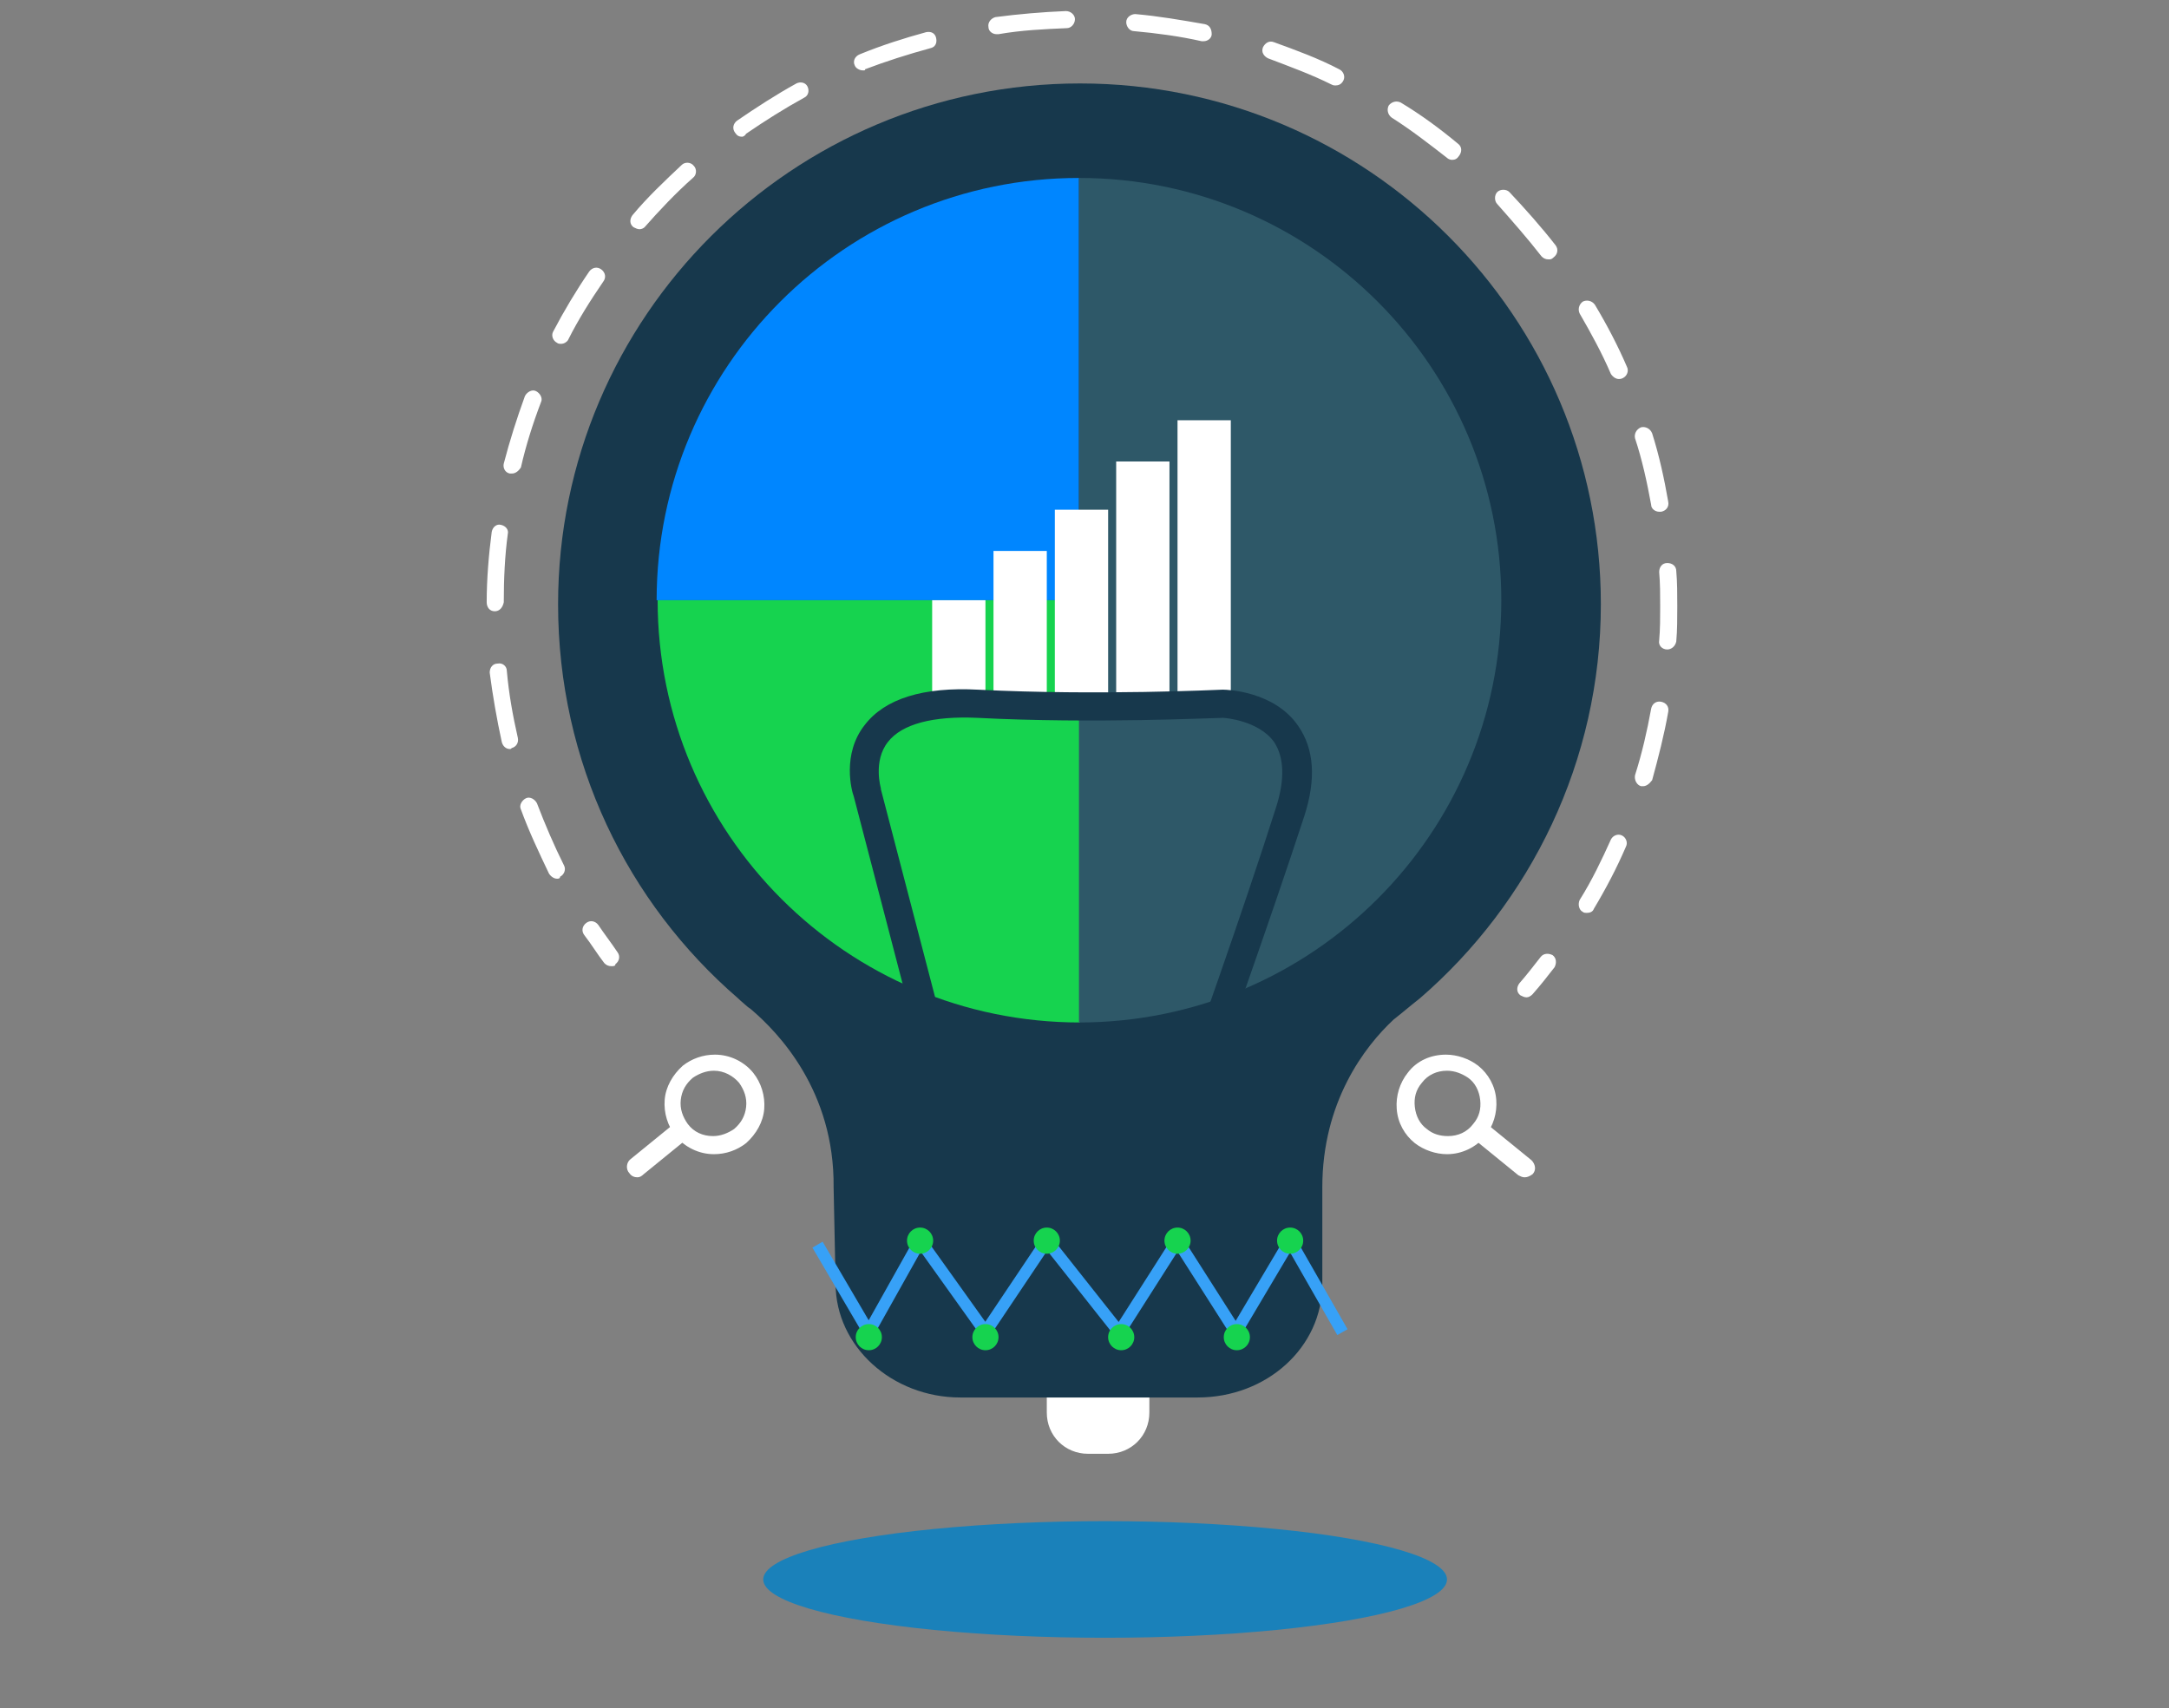 <svg version="1.1" xmlns="http://www.w3.org/2000/svg" x="0" y="0" width="215.7" height="169.9" viewBox="0 0 215.7 169.9" xml:space="preserve"><rect x="0" y="0" width="215.7" height="169.9" fill="#808080" stroke="none"/><path fill="#FFF" d="M114.3 140.5c0 2.3-1.8 4.1-4.1 4.1h-2c-2.3 0-4.1-1.8-4.1-4.1v-17.8c0-2.3 1.8-4.1 4.1-4.1h2c2.3 0 4.1 1.8 4.1 4.1v17.8z"/><path fill="#17384C" d="M159.2 60.1c0-28.6-23.2-51.8-51.8-51.8S55.5 31.5 55.5 60.1c0 15.7 6.9 29.7 17.9 39.2 0 0 .3.3.9.8.1.1.3.2.4.3 2.7 2.3 8.3 8.1 8.2 17.7l.2 9.6c0 6.2 5.6 11.3 12.4 11.3h23.6c6.9 0 12.4-5 12.4-11.3v-9.6c0-8.5 4.2-14 7.1-16.7.9-.7 1.7-1.4 2.6-2.1 11-9.5 18-23.6 18-39.2z"/><path fill="#0086FF" d="M107.3 17.7c-23.2 0-42 18.8-42 42h42v-42z"/><path fill="#16D34F" d="M65.4 59.7c0 23.2 18.8 42 42 42v-42h-42z"/><path fill="#2E5868" d="M107.3 17.7v84c23.2 0 42-18.8 42-42s-18.8-42-42-42z"/><path fill="#FFF" d="M98.8 54.8h5.3v15.1h-5.3zM104.9 50.7h5.3v19.2h-5.3zM111 45.9h5.3v24H111zM117.1 41.8h5.3v28.1h-5.3zM92.7 59.7H98v10.2h-5.3z"/><path fill="#17384C" d="M120.7 107.2l-2.7-.9c.1-.2 5.6-15.6 8.9-26 .9-2.8.8-5-.2-6.5-1.5-2.1-4.8-2.4-5.1-2.4-1 0-12.8.6-24.4 0-4.4-.2-7.5.6-8.9 2.4-1.5 1.9-.7 4.6-.7 4.6v.1l7.3 28-2.7.7-7.3-28c-.2-.5-1.2-4.2 1.1-7.1 2-2.6 5.8-3.8 11.3-3.5 11.9.6 24 0 24.2 0h.2c.2 0 5 .1 7.4 3.6 1.6 2.3 1.8 5.3.6 9-3.4 10.4-8.9 25.8-9 26z"/><path fill="#FFF" d="M71 114.8c-1.5 0-2.9-.7-3.8-1.8-.8-1-1.2-2.3-1.1-3.6.1-1.3.8-2.5 1.8-3.4.9-.7 2-1.1 3.2-1.1 1.5 0 2.9.7 3.8 1.8.8 1 1.2 2.3 1.1 3.6-.1 1.3-.8 2.5-1.8 3.4-.9.7-2 1.1-3.2 1.1zm0-8.3c-.8 0-1.5.3-2.1.7-.7.6-1.1 1.3-1.2 2.2-.1.9.2 1.7.7 2.4.6.8 1.5 1.2 2.5 1.2.8 0 1.5-.3 2.1-.7.7-.6 1.1-1.3 1.2-2.2.1-.9-.2-1.7-.7-2.4-.6-.7-1.5-1.2-2.5-1.2z"/><path fill="#FFF" d="M63.4 117.1c-.3 0-.6-.1-.8-.4-.4-.4-.3-1.1.1-1.4l4.3-3.5c.4-.4 1.1-.3 1.4.1.4.4.3 1.1-.1 1.4l-4.3 3.5c-.2.2-.4.3-.6.3zM143.9 114.8c-1.1 0-2.3-.4-3.2-1.1-1-.8-1.7-2-1.8-3.4-.1-1.3.3-2.6 1.1-3.6.9-1.2 2.3-1.8 3.8-1.8 1.1 0 2.3.4 3.2 1.1 1 .8 1.7 2 1.8 3.4.1 1.3-.3 2.6-1.1 3.6-.9 1.1-2.3 1.8-3.8 1.8zm0-8.3c-1 0-1.9.4-2.5 1.2-.6.7-.8 1.5-.7 2.4.1.9.5 1.7 1.2 2.2.6.5 1.3.7 2.1.7 1 0 1.9-.4 2.5-1.2.6-.7.8-1.5.7-2.4-.1-.9-.5-1.7-1.2-2.2-.6-.4-1.3-.7-2.1-.7z"/><path fill="#FFF" d="M151.6 117.1c-.2 0-.4-.1-.6-.2l-4.3-3.5c-.4-.4-.5-1-.1-1.4.4-.4 1-.5 1.4-.1l4.3 3.5c.4.4.5 1 .1 1.4-.3.2-.5.3-.8.3zM60.8 96.1c-.3 0-.5-.1-.7-.3-.7-.9-1.3-1.9-2-2.8-.3-.4-.2-.9.2-1.2.4-.3.9-.2 1.2.2.6.9 1.3 1.8 1.9 2.7.3.4.2.9-.2 1.2 0 .2-.2.2-.4.2zM157.8 90.8c-.1 0-.3 0-.4-.1-.4-.2-.5-.8-.3-1.2 1.2-1.9 2.2-4 3.1-6 .2-.4.7-.6 1.1-.4.4.2.6.7.4 1.1-.9 2.1-2 4.2-3.2 6.2-.1.3-.4.4-.7.4zM55.4 87.4c-.3 0-.6-.2-.8-.5-1-2.1-2-4.2-2.8-6.4-.2-.4.1-.9.5-1.1.4-.2.9.1 1.1.5.8 2.1 1.7 4.2 2.7 6.2.2.4 0 .9-.4 1.1 0 .2-.2.2-.3.2zm108-9.2h-.2c-.4-.1-.7-.6-.6-1.1.7-2.2 1.2-4.4 1.6-6.6.1-.5.5-.8 1-.7.5.1.8.5.7 1-.4 2.3-1 4.6-1.6 6.8-.3.4-.6.6-.9.6zM50.7 74.5c-.4 0-.7-.3-.8-.7-.5-2.3-.9-4.6-1.2-6.9 0-.5.3-.9.8-.9.5-.1.9.3.9.7.2 2.3.6 4.5 1.1 6.7.1.5-.2.9-.6 1-.1.1-.1.1-.2.1zm115.1-9.9s-.1 0 0 0c-.5 0-.9-.4-.8-.9.1-1.1.1-2.3.1-3.4s0-2.3-.1-3.4c0-.5.3-.9.8-.9s.9.3.9.8c.1 1.1.1 2.3.1 3.5 0 1.2 0 2.4-.1 3.5-.1.5-.5.8-.9.8zM49.2 60.8c-.5 0-.8-.4-.8-.9 0-2.3.2-4.7.5-7 .1-.5.5-.8.9-.7.5.1.8.5.7.9-.3 2.2-.4 4.5-.4 6.8-.1.5-.4.9-.9.9zM165 50.9c-.4 0-.8-.3-.8-.7-.4-2.2-.9-4.5-1.6-6.6-.1-.4.1-.9.6-1.1.4-.1.9.1 1.1.6.7 2.2 1.2 4.5 1.6 6.8.1.5-.2.9-.7 1h-.2zM50.9 47.1h-.2c-.5-.1-.7-.6-.6-1 .6-2.3 1.3-4.5 2.1-6.7.2-.4.7-.7 1.1-.5.4.2.7.7.5 1.1-.8 2.1-1.5 4.3-2 6.5-.2.3-.5.6-.9.6zM161 37.7c-.3 0-.6-.2-.8-.5-.9-2.1-2-4.1-3.1-6-.2-.4-.1-.9.3-1.2.4-.2.9-.1 1.2.3 1.2 2 2.3 4.1 3.2 6.2.2.4 0 .9-.4 1.1-.2.1-.3.1-.4.1zM55.8 34.2c-.1 0-.3 0-.4-.1-.4-.2-.6-.7-.4-1.1 1.1-2.1 2.3-4.1 3.6-6 .3-.4.8-.5 1.2-.2.4.3.5.8.2 1.2-1.3 1.9-2.5 3.8-3.5 5.8-.1.2-.4.4-.7.4zm98.2-8.4c-.3 0-.5-.1-.7-.3-1.4-1.8-2.9-3.5-4.4-5.2-.3-.3-.3-.9 0-1.2.3-.3.9-.3 1.2 0 1.6 1.7 3.2 3.5 4.6 5.3.3.4.2.9-.2 1.2-.2.2-.3.2-.5.2zm-90.4-3c-.2 0-.4-.1-.6-.2-.4-.3-.4-.8-.1-1.2 1.5-1.8 3.2-3.4 4.9-5 .3-.3.9-.3 1.2.1.3.3.3.9-.1 1.2-1.7 1.5-3.3 3.2-4.8 4.9-.1.1-.3.2-.5.2zm80.8-6.9c-.2 0-.4-.1-.5-.2-1.8-1.4-3.6-2.8-5.5-4-.4-.3-.5-.8-.3-1.2.3-.4.8-.5 1.2-.3 2 1.2 3.9 2.6 5.7 4.1.4.3.4.8.1 1.2-.2.3-.4.4-.7.4zm-70.6-2.3c-.3 0-.5-.1-.7-.4-.3-.4-.2-.9.2-1.2 1.9-1.3 3.9-2.6 5.9-3.7.4-.2.9-.1 1.1.3.2.4.1.9-.3 1.1-2 1.1-3.9 2.3-5.8 3.6-.1.2-.3.3-.4.3zm59-5.1c-.1 0-.2 0-.4-.1-2-1-4.2-1.8-6.3-2.6-.4-.2-.7-.6-.5-1.1.2-.4.6-.7 1.1-.5 2.2.8 4.4 1.6 6.5 2.7.4.2.6.7.4 1.1-.2.4-.5.5-.8.5zM85.8 7c-.3 0-.7-.2-.8-.5-.2-.4 0-.9.5-1.1 2.2-.9 4.4-1.6 6.6-2.2.5-.1.9.1 1 .6.1.5-.1.9-.6 1-2.2.6-4.4 1.3-6.5 2.1.1.1 0 .1-.2.1zm33.9-2.9h-.2c-2.2-.5-4.5-.8-6.7-1-.5 0-.8-.5-.8-.9 0-.5.5-.8.9-.8 2.3.2 4.6.6 6.9 1 .5.1.7.5.7 1 0 .4-.4.7-.8.7zm-20.6-.7c-.4 0-.8-.3-.8-.7-.1-.5.3-.9.7-1 2.3-.3 4.6-.5 7-.6.5 0 .9.4.9.8 0 .5-.4.9-.8.9-2.3.1-4.5.2-6.8.6h-.2zM151.8 99.2c-.2 0-.4-.1-.6-.2-.4-.3-.4-.8-.1-1.2.7-.8 1.4-1.7 2.1-2.6.3-.4.8-.4 1.2-.2.4.3.4.8.2 1.2-.7.9-1.4 1.8-2.2 2.7-.2.2-.4.3-.6.3z"/><ellipse fill="#1A81BA" cx="109.9" cy="157.1" rx="34" ry="5.8"/><path fill="none" stroke="#37A1F7" stroke-width="1.173" stroke-miterlimit="10" d="M81.3 123.8l5.1 8.7 5.1-9.1 6.5 9.1 6.1-9.1 7.2 9.1 5.8-9.1 5.8 9.1 5.4-9.1 5.2 9.1"/><circle fill="#16D34F" cx="91.5" cy="123.4" r="1.3"/><circle fill="#16D34F" cx="104.1" cy="123.4" r="1.3"/><circle fill="#16D34F" cx="117.1" cy="123.4" r="1.3"/><circle fill="#16D34F" cx="128.3" cy="123.4" r="1.3"/><circle fill="#16D34F" cx="123" cy="133" r="1.3"/><circle fill="#16D34F" cx="111.5" cy="133" r="1.3"/><circle fill="#16D34F" cx="98" cy="133" r="1.3"/><circle fill="#16D34F" cx="86.4" cy="133" r="1.3"/></svg>